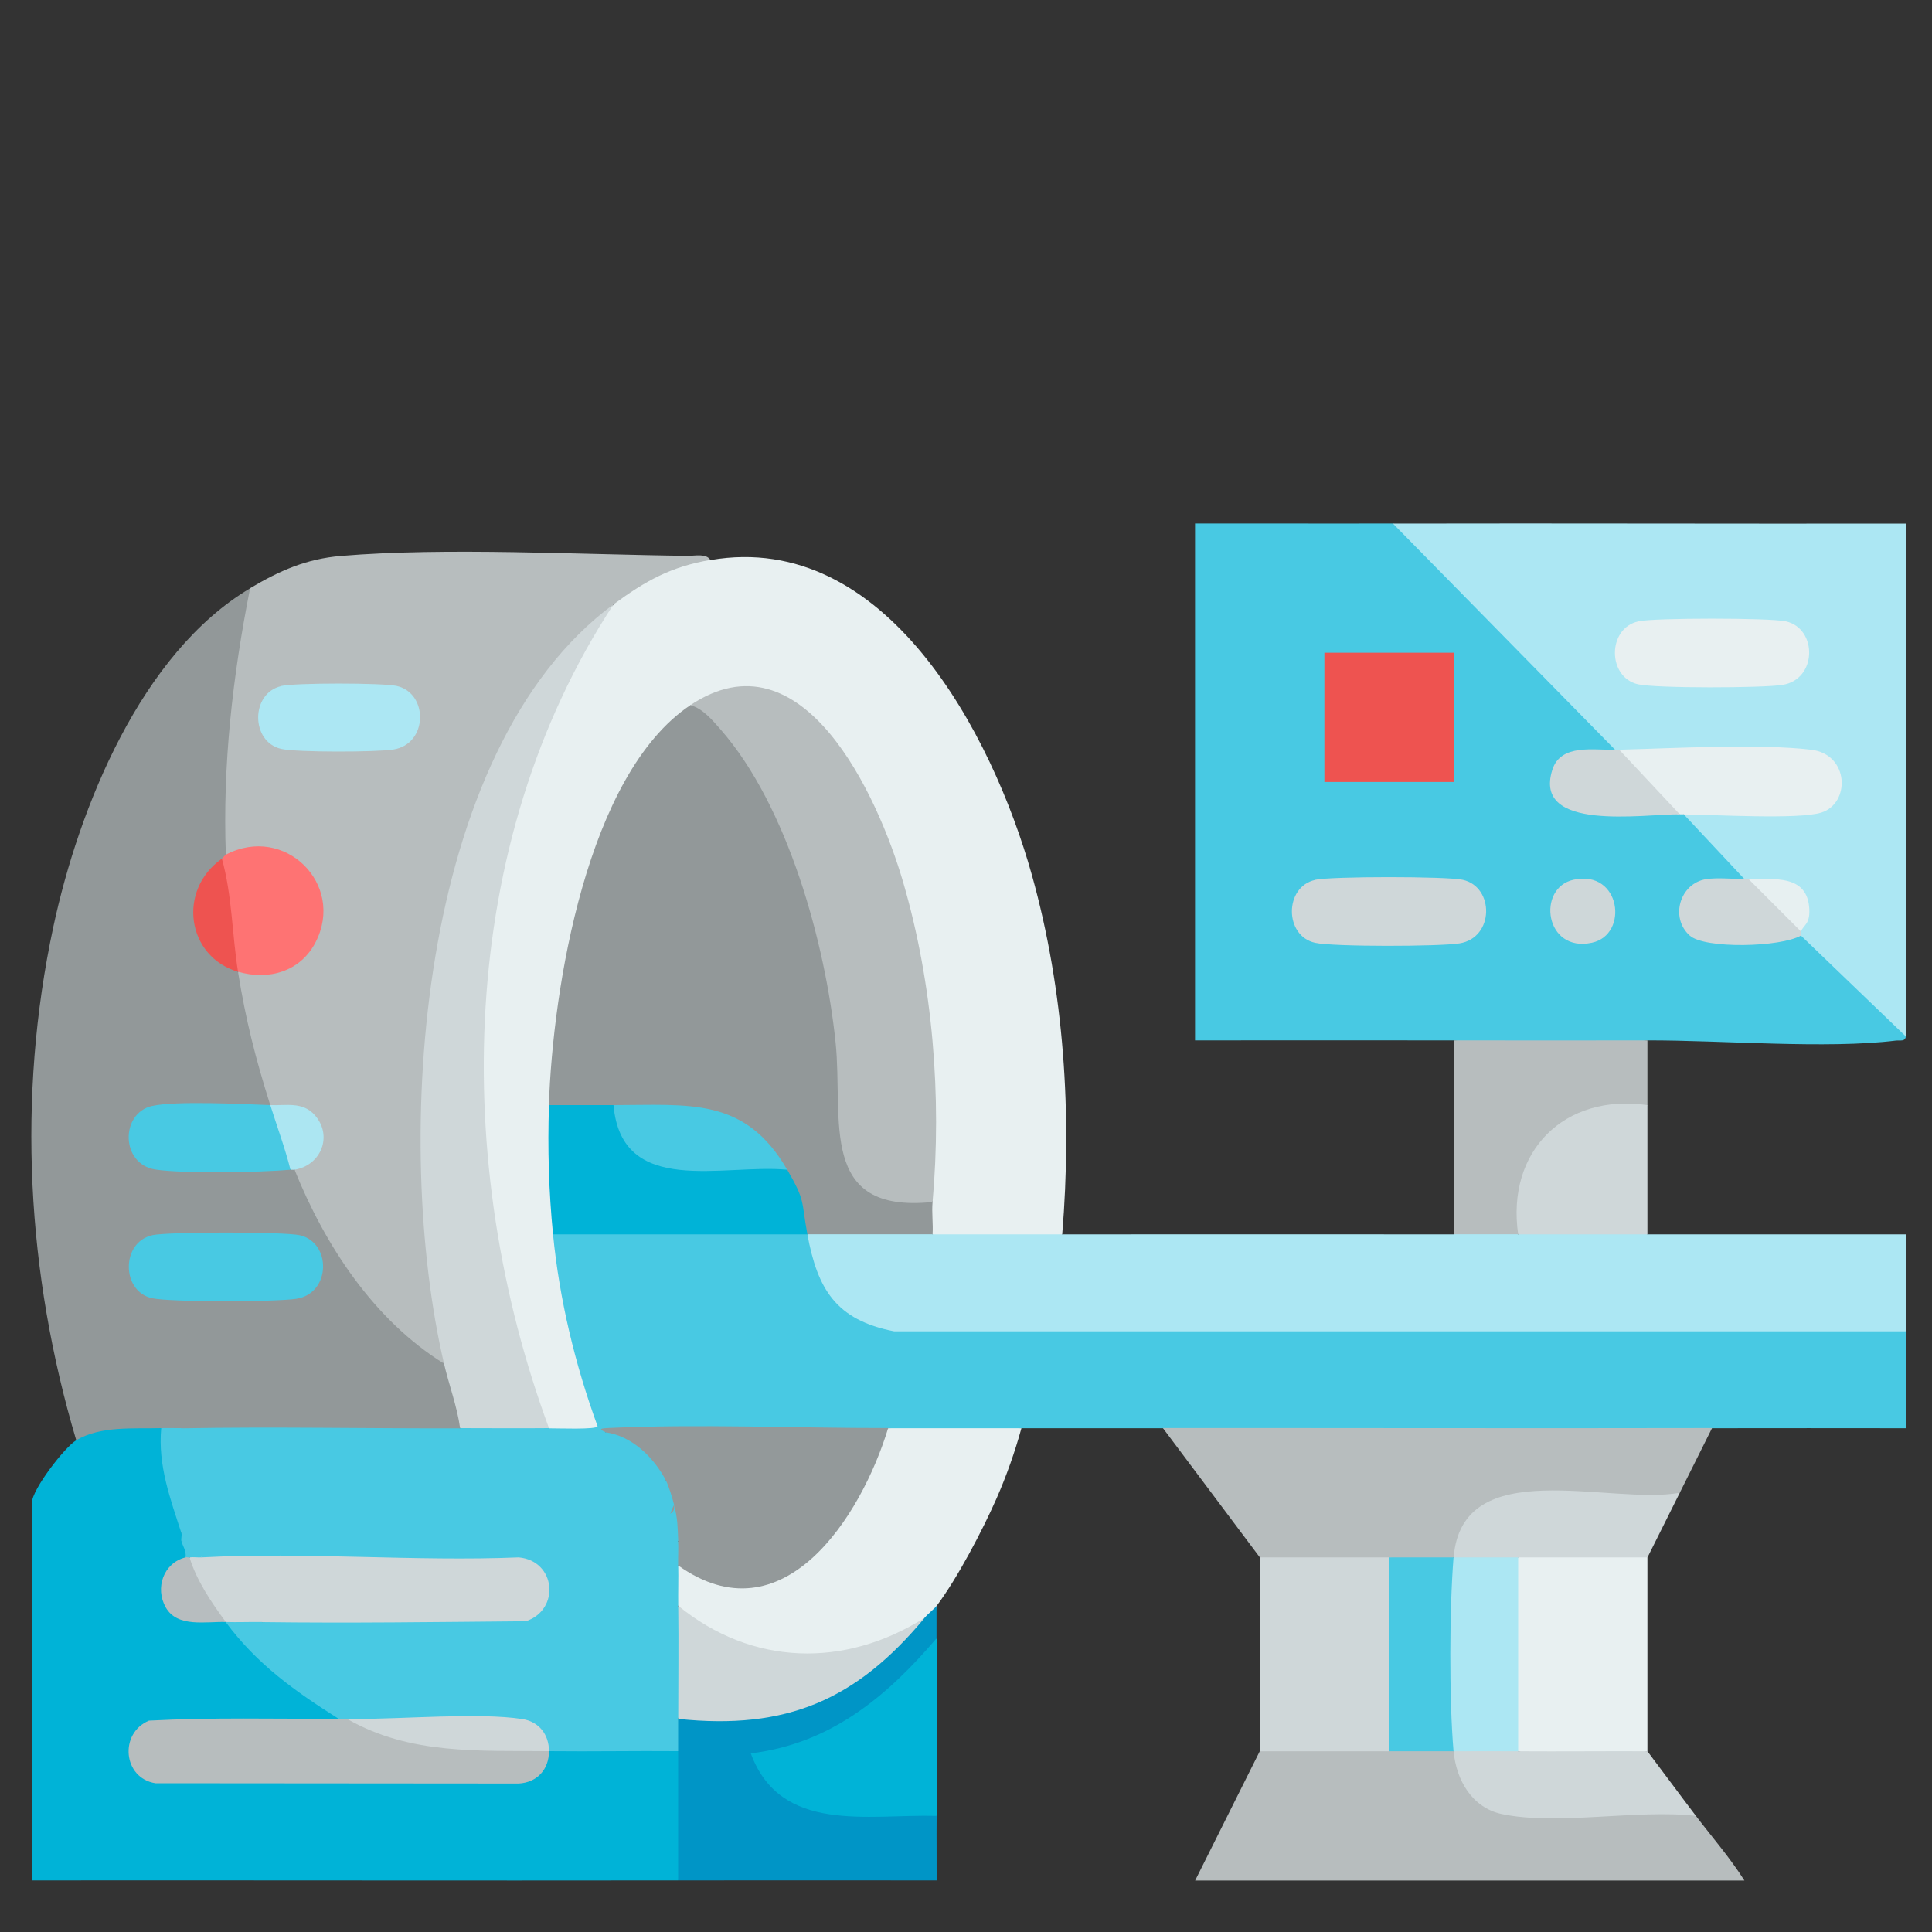 <?xml version="1.0" encoding="UTF-8"?>
<svg id="Layer_11" data-name="Layer 11" xmlns="http://www.w3.org/2000/svg" viewBox="0 0 200 200">
  <rect x="0" y="0" width="200" height="200" fill="#333333" stroke="none"/>
  <defs>
    <style>
      .cls-1 {
        fill: #fe7373;
      }

      .cls-2 {
        fill: #93999a;
      }

      .cls-3 {
        fill: #e8f0f1;
      }

      .cls-4 {
        fill: #cfd7d9;
      }

      .cls-5 {
        fill: #00b3d7;
      }

      .cls-6 {
        fill: #929899;
      }

      .cls-7 {
        fill: #48c9e3;
      }

      .cls-8 {
        fill: #ee5350;
      }

      .cls-9 {
        fill: #e7f0f1;
      }

      .cls-10 {
        fill: #ced7d9;
      }

      .cls-11 {
        fill: #ace7f3;
      }

      .cls-12 {
        fill: #ace6f2;
      }

      .cls-13 {
        fill: #b7bdbf;
      }

      .cls-14 {
        fill: #0095c6;
      }

      .cls-15 {
        fill: #b7bdbe;
      }
    </style>
  </defs>
  <path class="cls-7" d="M83.58,127.78l.97.62c.87,4.91,3.15,7.63,8.11,8.59h104.11s.52.82.52.82c0,3.34,0,6.7,0,10.04-6.68,0-13.39-.02-20.07,0-18.92,1.3-37.94,1.25-56.86,0-4.87,0-9.76,0-14.63,0-4.6,1.04-9.19,1.03-13.8,0-.47.22-.94.41-1.44.56s-.97.27-1.44.27c-8.77.06-18.05-.18-26.39-.41l1.67,1.28c1.14,1.77,2.67,3.01,4.6,3.73,1.31-.26,1.99,1.89.84,2.51.1.98.18,1.8-.9,1.97.45.6.89,1.2,1.32,1.8,1.2.65,1.18,1.84,0,2.51,1.19,1.25,1.2,2.93,0,4.18,1.25,3.8,1.22,7.9,0,11.71,1.28.17,1.22,3.07,0,3.34-4.25,1.25-9.15,1.32-13.38,0l-.85-.31c-.87-2.25-3.25-3.08-7.14-2.48-4.26.47-8.29.29-12.08-.55-.59-.16-.88-.7-.87-1.6-2.43-.58-5.35-1.89-6.6-4.14-2.52-.02-4.47-2.87-2.15-4.29,9-.88,18.06-1.19,27.18-.91,2.57-1.16,2.19-4.57-.65-4.96-10.51.12-21.01.01-31.49-.33l-1.31-.49c-.73-.45-1.42-1.01-2.09-1.67-1.12-.1-1.07-.51,0-.84.76-2.13.14-4.46-.45-6.6-1.88-.32-1.95-1.48-.21-3.5l.67-.78c9.35-1.5,19.47-1.32,28.85,0,2.95-1.21,6.24-1.19,9.2,0,.4-.88,1.64-1.16,3.74-.82-2.02-5.87-3.28-11.9-3.76-18.11l.44-1.14.38-.84h25.46l.5.84Z"/>
  <path class="cls-7" d="M144.2,54.2l1.78.62c7.15,7.28,14.3,14.56,21.45,21.84l-.24.95c0,.39-.17.68-.52.84-8.68-.69-6.03,6.22.96,5.24,2.31-.37,4.4-.16,6.25.61.08-.37.22-.36.42,0,1.56.37,5.82,4.36,6.47,5.68l-.2,1.01c-.7.81-1.96,1.09-3.79.84-6.18,4.26,1.96,5.91,5.81,5.04,1.48-.43,2.76-.45,3.83-.04.12-.16.25-.3.41-.38.59-.31,9.23,8.21,9.73,8.97l.73,1.86c-.05.58-.61.39-1.02.44-7.16.89-18.11-.04-25.73-.02-6.68,1.05-13.38,1.05-20.07,0-8.91-.01-17.84,0-26.76,0v-53.51c6.82-.01,13.66.02,20.49,0Z"/>
  <path class="cls-3" d="M109.92,127.78c-.04.33-.14.81-.37.84-2.32.22-10.36.38-12.4,0l-.61-.84c-1.2-.53-1.3-2.9,0-3.34l-.67-2.24c.56-12.83-.59-27.43-6.36-38.92-3.33-6.62-8.68-14.48-16.97-10.11l-1.08-.15-.3,1.24c-10.49,9.61-12.36,25.74-13.46,39.24l-.87.91c1.17,4.11,1.32,9.2.42,13.38.67,6.79,2.28,13.46,4.61,19.85,0,.38-4.33.21-5.02.22-.32-.26-.63-.53-.9-.84-2.35-2.75-4.78-16.08-5.44-20.41-2.71-17.8-1.13-37.2,6.43-53.69,1.75-3.82,3.49-7.42,6.61-10.35.09-1.73,3.14-3.27,4.75-3.89s3.56-.98,5.29-.71c18.13-3.09,29.16,18.03,33.24,32.61,3.36,12.03,4.16,24.78,3.14,37.21Z"/>
  <path class="cls-6" d="M23.38,88.48c.52.61.28.84-.42.42l-.17,1.2c-3.07,2.83-2.45,7.59,1.29,9.48l.55,1.02c.45.41.9.87,1.09,1.47.84,2.57,2.14,7.87,2.57,10.53.1.61-.1,1.23-.32,1.8l-.48.82-7.69-.19c-9.92-.18-5.67,7.22,2.08,5.49l7.67-.22.51.8c.1-.37.24-.36.42,0l1.28.91c2.89,6.7,7.05,13,13,17.36l1.19,1.8c1.61,1.08,2.82,5.06,1.67,6.69-9.6.03-19.25-.18-28.85,0-.66,1.14-1.43,1.13-2.09,0l-.6.85c-2.53-.2-4.95.09-7.26.87l-.92-.46c-5.14-17.25-6.16-35.53-2.38-53.17,2.65-12.36,9.09-28.34,20.36-35.04l.32,1.29c-1.25,7.91-1.93,15.86-2.05,23.87l-.78,2.43Z"/>
  <path class="cls-15" d="M73.55,57.96c-4.09.7-6.72,2.16-10.03,4.6-19.75,19.78-21.67,50.97-17.03,77.13l-.53,1.47c-7.26-4.51-12.32-12.24-15.47-20.07l.19-.9c3.71-1.6,1.78-5.74-1.95-4.95l-.75-.84c-1.5-4.72-2.56-8.88-3.34-13.8l.77-.66c10.71,1.4,8.71-14.31-1.17-10.94l-.86-.52c-.35-9.29.71-18.51,2.51-27.59,3.05-1.81,5.81-3.04,9.41-3.34,10.87-.91,24.79-.13,35.95-.01.71,0,1.86-.27,2.29.43Z"/>
  <path class="cls-5" d="M16.69,147.84c1.22.99.92,1.66.23,2.7-.1.15-.11.33-.01.44,1.17,1.4,2.55,5.91,1.87,7.73.07.22-.06.59,0,.84,1.17.13,1.66,1.21.42,1.67v.57c-3.55,2.95-1.19,6.08,3.03,5.3l1.15.81c1.7.39,2.8,1.79,3.49,3.32,2.53,1.77,5.07,3.55,7.62,5.34l.59,1.37c-.89.45-1.82.73-2.81.83l-16.7.16c-2.14,1.25-1.86,4.3.61,4.84l37.47.03c1.27-.07,2.18-.88,2.31-2.16l.85-.35c4.45.05,8.93-.04,13.38,0,.33.04.82.14.84.37.11,1.49.25,11.66,0,12.4l-.84.61c-22.29.03-44.6-.02-66.89,0v-39.09c0-1.35,3.38-5.76,4.6-6.48,2.55-1.51,5.96-1.17,8.78-1.25Z"/>
  <path class="cls-11" d="M144.2,54.2c17.69-.04,35.4.03,53.1,0v53.1s-10.87-10.45-10.87-10.45c-.37-.12-.36-.26,0-.42l-.49-.82c1.61-2.39-.56-4.12-3.15-3.78l-1.79-.83c-.08.37-.22.36-.42,0l-6.27-6.69.42-.83,9.21.2c7.87,1.01,7.99-6.25.04-5.48-4.95-.09-9.9-.02-14.84.22l-1.51-.79c-.08.37-.22.36-.42,0l-22.99-23.41Z"/>
  <path class="cls-11" d="M96.54,127.78h13.38c13.51,0,27.04-.01,40.55,0,2.22-.82,4.47-.82,6.69,0,4.46-1.03,8.92-1.04,13.38,0,8.91.01,17.85,0,26.76,0,0,3.34,0,6.7,0,10.04h-104.73c-6.07-1.18-7.94-4.4-8.99-10.03.04-.33.14-.82.37-.84,1.5-.1,11.86-.15,12.31.28.14.13.22.34.28.56Z"/>
  <path class="cls-15" d="M177.23,147.84c-1.11,2.23-2.23,4.46-3.34,6.69-.45.63-.96.97-1.52,1.01l-11.76-.42c-4.11.11-8.53.63-9.22,5.51l-.91.58c-.69,1.37-5.88,1.31-6.69,0-.04.33-.14.81-.37.84-2.51.28-9.98.35-12.4,0l-.61-.84-10.03-13.38c18.94-.01,37.91.04,56.86,0Z"/>
  <path class="cls-15" d="M143.78,181.29c.69-1.37,5.88-1.31,6.69,0l.89.43c.85,5.23,4.36,5.63,9.08,5.68,4.57-.23,9.13-.35,13.7-.38l1.42.96c1.68,2.21,3.53,4.33,5.02,6.69h-56.86l6.69-13.38c.04-.33.14-.81.37-.84,2.47-.25,10.09-.37,12.4,0l.61.84Z"/>
  <path class="cls-3" d="M105.74,147.84c-.68,2.47-1.54,4.91-2.57,7.26-1.46,3.32-4.06,8.28-6.21,11.14-.18,1.21-.6,1.63-1.25,1.25-4.3,4.38-11.19,5.35-16.99,3.95-2.97-.72-7.46-2.29-8.51-5.2-.02-1.39.03-2.79,0-4.18l1.18-.21c9.73,6.18,17-5.6,19.56-13.63l.99-.37c4.59,0,9.2,0,13.8,0Z"/>
  <path class="cls-14" d="M96.96,169.58c-2.44,5.76-9.14,9.87-14.97,11.88-5.12.33-2.18,2.58.36,4.38,4.38,1.44,9.04,1.87,13.97,1.28l.64.85c-.02,2.22.01,4.47,0,6.69-8.91,0-17.85-.01-26.76,0v-16.72l1.42-.71c9.84,1.31,17.08-3.46,24.08-9.74.38-.45,1-.92,1.25-1.25v3.34Z"/>
  <path class="cls-3" d="M170.54,161.22v20.07c-4.37,1.2-9.02,1.23-13.38,0l-.84-.39v-19.18l.84-.5c.04-.33.14-.81.37-.84,2.52-.3,9.91-.33,12.4,0l.61.84Z"/>
  <path class="cls-4" d="M143.78,161.22c.33.04.82.15.84.39.26,5.05.16,10.98,0,16.07.31,1.81.03,3.02-.84,3.61h-13.38v-20.07h13.38Z"/>
  <path class="cls-15" d="M170.54,107.71v6.69l-.91.73c-7.15-.82-12.55,4.58-11.73,11.73l-.73.91c-2.22,0-4.46,0-6.69,0v-20.07c6.68,0,13.39.02,20.07,0Z"/>
  <path class="cls-5" d="M96.96,187.98c-7.11-.19-16.16,1.89-19.24-6.47,8.26-1.01,14.04-5.84,19.24-11.92,0,6.12.05,12.27,0,18.39Z"/>
  <path class="cls-4" d="M170.54,114.4v13.38c-4.45,0-8.93,0-13.38,0-1.25-8.61,4.79-14.62,13.38-13.38Z"/>
  <path class="cls-4" d="M157.16,181.29c4.45.03,8.92-.02,13.38,0,1.68,2.22,3.33,4.47,5.02,6.69-6-.7-14.38,1.02-20.09-.19-3.1-.65-4.74-3.56-4.99-6.5,2.26-1.04,4.44-1.05,6.69,0Z"/>
  <path class="cls-4" d="M173.89,154.53c-1.11,2.22-2.23,4.46-3.34,6.69h-13.38c-.69,1.37-5.88,1.31-6.69,0,.88-10.84,16.12-5.37,23.41-6.69Z"/>
  <path class="cls-4" d="M56.83,147.84c-3.06.03-6.14,0-9.2,0-.32-2.29-1.15-4.45-1.67-6.69-5.3-22.7-2.93-63.49,17.56-78.6-16.31,24.88-16.81,57.9-6.69,85.29Z"/>
  <path class="cls-2" d="M91.94,147.84c-2.79,9.18-10.9,21.93-21.74,14.21-.02-.83.04-1.68,0-2.51-1.15-.8-1.29-2.05-.42-3.76-.15-.64-.56-1.97-.84-2.51-1.11-.44-2.08-1.25-2.89-2.44l-3.38-2.58c-.02-.06-1.12-.36.2-.42,9.46-.44,19.53.01,29.06,0Z"/>
  <path class="cls-4" d="M20.87,161.22c10.76-.58,22.01.44,32.83,0,3.86.35,4.31,5.43.74,6.61-9.09.08-18.21.21-27.29.09-1.04,1.34-2.53,1.01-3.76,0-2.1-.56-4.81-4.74-3.76-6.69.41-1.04.84-1.03,1.25,0Z"/>
  <path class="cls-5" d="M63.52,114.4l.91.6c.57,4.2,3.51,5.11,7.24,5.36l8.52-.18,1.31.91c2.02-.13,3.55,5.56,2.09,6.69h-26.34c-.44-4.44-.57-8.91-.42-13.38,2.22-.82,4.47-.82,6.69,0Z"/>
  <path class="cls-4" d="M95.71,167.49c-7.04,8.47-14.27,11.63-25.5,10.45,0-3.89.05-7.81,0-11.71,7.64,6.23,17.22,6.47,25.5,1.25Z"/>
  <path class="cls-4" d="M36.76,177.94c4.95.03,12.8-.68,17.33.02,1.71.27,2.74,1.6,2.74,3.32l-1.09.83c-3.65.33-16.89-.4-19.2-2.89-.34-.36-.55-.78-.61-1.28.24-.8.6-.8.84,0Z"/>
  <path class="cls-7" d="M27.14,167.91c-.41,5.02.37,2.49,2.52,3.55.56.28.74,1.27,1.27,1.65.16.11,3.06,1.8,3.23,1.89,1.51.71,3.05-.16,2.59,2.94-.28,0-.56,0-.84,0-.24.8-.6.8-.84,0-4.58-2.9-8.45-5.64-11.71-10.03,1.25.04,2.51-.02,3.76,0Z"/>
  <path class="cls-7" d="M18.78,147.84c.82,2.43-1.55,2.41-1.68,2.72-.43,1.05,1.39.31,1.91,1.02.23.31,2.19,7.55-.23,7.13-1.14-3.54-2.45-7-2.09-10.87.7-.02,1.39.01,2.09,0Z"/>
  <path class="cls-7" d="M68.95,153.28c-1.02.05-1.8.15-2.74-.39-.85-.49-3.27-3.61-3.53-4.62,2.77.38,5.04,2.64,6.27,5.02Z"/>
  <path class="cls-7" d="M70.21,159.55c-.96-.18-1.83-.32-2.1-1.48-.43-1.85,1.85-.59,1.68-2.29.37,1.58.35,2.15.42,3.76Z"/>
  <path class="cls-7" d="M18.78,159.55c1.66-.25,1.86.1,2.09,1.67-.41.02-.86-.05-1.25,0-.08.37-.22.36-.42,0,.12-.65-.28-1.16-.42-1.67Z"/>
  <rect class="cls-8" x="137.1" y="67.57" width="13.38" height="13.38"/>
  <path class="cls-3" d="M174.3,84.3c-.14,0-.28,0-.42,0-1.25.06-6.19-4.88-6.47-5.68-.11-.32.05-.69.2-1.01,5.68-.15,14.48-.64,19.87,0,3.97.46,4.09,5.56,1.06,6.51-2.37.74-11.13.21-14.24.19Z"/>
  <path class="cls-4" d="M136.14,91.08c1.66-.37,13.63-.37,15.29,0,3.29.74,3.26,6.01-.35,6.58-2.09.33-13.04.36-14.94-.06-3.2-.71-3.21-5.79,0-6.51Z"/>
  <path class="cls-4" d="M167.2,77.61c.14,0,.28,0,.42,0l6.27,6.69c-3.78-.04-15.26,1.86-13.19-4.62.87-2.73,4.32-2,6.5-2.07Z"/>
  <path class="cls-4" d="M180.57,90.99c.14,0,.28,0,.42,0,1.3-.09,5.63,3.96,5.64,4.85,0,.19-.09.39-.2.59-.05.12.03.29,0,.42-2.09,1.21-9.95,1.4-11.51,0-2.07-1.85-1.03-5.41,1.7-5.84,1.18-.18,2.7-.01,3.95-.02Z"/>
  <path class="cls-10" d="M162.9,91.07c4.9-1.07,5.75,5.69,1.9,6.52-4.9,1.07-5.75-5.69-1.9-6.52Z"/>
  <path class="cls-6" d="M96.54,124.43c-.1,1.1.07,2.24,0,3.34h-12.96c-.66-3.55-.17-3.38-2.09-6.69l-1.41-.67c-3.66-4.55-8.9-6.28-15.73-5.18l-.84-.83c-2.22,0-4.46,0-6.69,0,.4-12.06,3.94-34.23,14.63-41.39,2.08-.89,4.34,2.38,5.42,4.03,7.96,12.13,10.82,26.07,10.88,40.18.64,4.91,2.68,6.79,7.88,6.45l.9.76Z"/>
  <path class="cls-15" d="M96.54,124.43c-11.92,1.24-9.22-8.55-10.04-16.51-1.07-10.32-4.96-24.49-11.91-32.41-.79-.91-1.91-2.24-3.14-2.5,11.64-7.8,19.43,9.37,22.04,18.3,3.09,10.57,4.01,22.25,3.05,33.12Z"/>
  <path class="cls-7" d="M15.74,127.87c1.66-.37,13.63-.37,15.29,0,3.29.74,3.26,6.01-.35,6.58-2.09.33-13.04.36-14.94-.06-3.2-.71-3.21-5.79,0-6.51Z"/>
  <path class="cls-1" d="M24.64,100.6l-1-1.06c-.42-1.86-1.22-7.53-1.2-9.32,0-.49.26-.93.53-1.33.15-.11.27-.34.42-.42,6.09-3.18,12.37,3.08,9.28,9.07-1.57,3.05-4.87,3.98-8.03,3.05Z"/>
  <path class="cls-7" d="M27.98,114.4c1.79,1.32,2.9,4.63,2.09,6.69-3.04.28-11.12.42-13.98-.02-3.62-.56-3.64-5.84-.35-6.58,2.44-.55,9.38-.2,12.24-.09Z"/>
  <path class="cls-8" d="M24.64,100.6c-5.33-1.58-6.3-8.45-1.67-11.71,1.06,3.78,1.05,7.81,1.67,11.71Z"/>
  <path class="cls-12" d="M30.49,121.09c-.13.02-.28-.01-.42,0-.57-2.26-1.39-4.47-2.09-6.69,1.66.06,3.35-.38,4.61,1.04,1.87,2.11.69,5.18-2.1,5.65Z"/>
  <path class="cls-11" d="M29.12,71.01c1.48-.33,10.46-.33,11.95,0,3.29.74,3.26,6.01-.35,6.58-1.77.28-9.96.3-11.59-.06-3.2-.71-3.21-5.79,0-6.51Z"/>
  <path class="cls-15" d="M35.09,177.94c.28,0,.56,0,.84,0,6.55,3.75,13.67,3.26,20.9,3.34,0,1.89-1.22,3.24-3.13,3.35l-37.61-.03c-3.36-.52-3.78-5.18-.67-6.48,6.54-.35,13.12-.17,19.67-.19Z"/>
  <path class="cls-13" d="M19.62,161.22c.71,2.37,2.29,4.71,3.76,6.69-2.05-.07-5.02.61-6.22-1.51-1.14-2.01-.24-4.6,2.04-5.18.12-.03.28.02.42,0Z"/>
  <path class="cls-3" d="M169.58,64.32c1.66-.37,13.63-.37,15.29,0,3.29.74,3.26,6.01-.35,6.58-2.09.33-13.04.36-14.94-.06-3.2-.71-3.21-5.79,0-6.51Z"/>
  <path class="cls-9" d="M186.43,96.42l-5.43-5.43c2.54.06,6.13-.55,6.3,3.14.07,1.57-.6,1.61-.86,2.29Z"/>
  <path class="cls-7" d="M150.47,161.22l.77.91c-.36,6.06-.37,12.19,0,18.25l-.77.91h-6.69v-20.07h6.69Z"/>
  <path class="cls-11" d="M157.16,161.22v20.07c-2.22-.01-4.46,0-6.69,0-.46-5.3-.43-14.75,0-20.07h6.69Z"/>
  <path class="cls-7" d="M81.49,121.09c-6.57-.64-17.15,2.9-17.98-6.69,7.83,0,13.6-.87,17.98,6.69Z"/>
</svg>